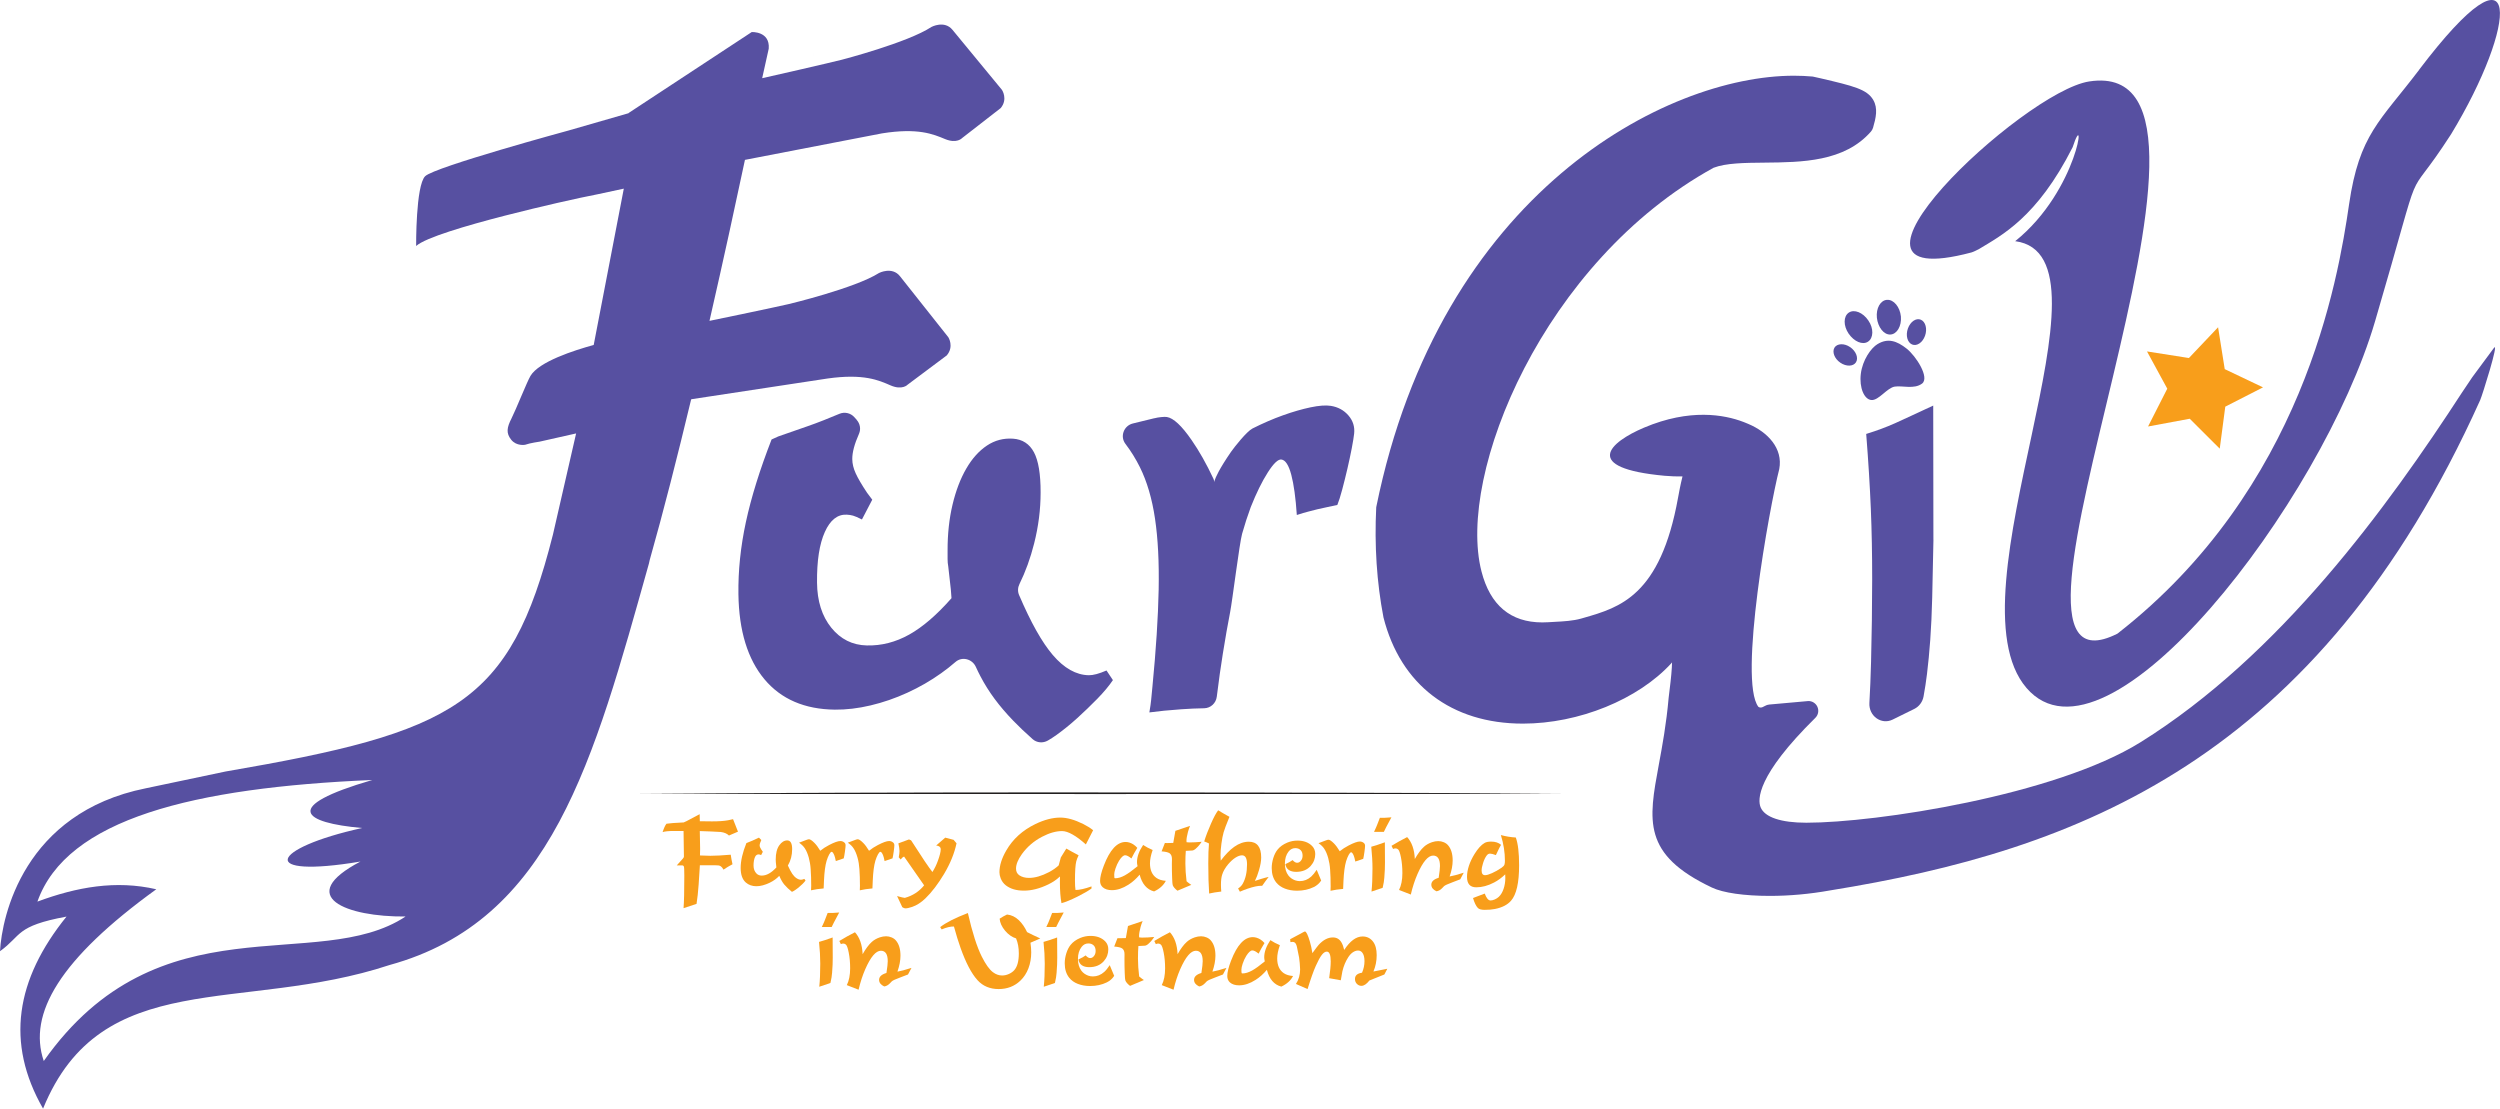 <?xml version="1.0" encoding="UTF-8"?>
<svg id="Layer_1" data-name="Layer 1" xmlns="http://www.w3.org/2000/svg" viewBox="0 0 690.88 306.37">
  <defs>
    <style>
      .cls-1 {
        fill: #5750a1;
      }

      .cls-2 {
        fill: #f89e1b;
      }

      .cls-3 {
        fill: #221f1f;
      }
    </style>
  </defs>
  <g>
    <path class="cls-2" d="m192.48,249.79l-3.58,1.18c.14-1.72.21-4.7.21-8.96,0-1.54-.04-2.4-.13-2.57-.08-.16-.19-.25-.34-.28-.05,0-.22-.01-.52-.01h-1.09l1.72-1.92c.17-.19.25-.36.25-.5v-.19l-.1-6.89c-.64,0-1.5-.01-2.59-.01-1.48,0-2.54.1-3.2.31.37-1.12.72-1.89,1.07-2.31.8-.13,2.39-.25,4.76-.36.17-.05.43-.17.79-.36l3.62-1.92.05,1.95c1.22.03,2.33.04,3.33.04,1.87,0,3.35-.1,4.44-.3.38-.07.85-.17,1.41-.31l1.36,3.45-2.49,1.07c-.52-.52-1.28-.85-2.26-.98-1.8-.11-3.74-.19-5.8-.25l.09,4.67v.46c0,.22-.01.75-.04,1.61,1.09.06,2.05.09,2.87.09,1.42,0,3.3-.1,5.63-.3.03.19.1.64.22,1.35.05.3.14.72.27,1.29-.24.14-.67.38-1.29.72-.64.41-1.04.67-1.2.77-.22-.41-.45-.71-.7-.89-.23-.17-.46-.26-.71-.28-.16-.03-.47-.04-.93-.04h-4.19l-.04.74c-.21,3.59-.39,6.07-.55,7.44-.11.87-.22,1.7-.33,2.5Z"/>
    <path class="cls-2" d="m209.74,231.48l.65.67c-.31.63-.46,1.13-.46,1.49,0,.29.15.66.44,1.11.05.07.2.29.44.65l-.47.9c-.3-.13-.53-.19-.68-.19-.44,0-.77.23-.99.68-.29.62-.43,1.43-.43,2.41,0,.92.28,1.66.84,2.22.36.36.83.55,1.43.55,1.32,0,2.67-.75,4.04-2.26-.02-.21-.07-.7-.15-1.46-.02-.21-.03-.45-.03-.72,0-1.7.33-3.01.99-3.93.64-.9,1.37-1.35,2.19-1.35.91,0,1.36.8,1.36,2.4,0,1.69-.39,3.2-1.18,4.54.42.95.83,1.71,1.21,2.29.34.5.72.9,1.16,1.2s.87.44,1.28.44c.22,0,.52-.08.9-.24l.33.46c-.46.61-1.13,1.28-2.01,2-.73.57-1.31.95-1.75,1.12-.8-.63-1.51-1.31-2.13-2.03-.47-.57-.93-1.37-1.37-2.4-.7.77-1.59,1.41-2.66,1.92-1.33.64-2.56.96-3.68.96s-2.15-.35-2.93-1.05c-.94-.85-1.4-2.18-1.4-4.01,0-1.96.53-4.25,1.58-6.86.19-.08.74-.31,1.67-.68.34-.14.95-.41,1.8-.83Z"/>
    <path class="cls-2" d="m220.84,232.87l2.08-.78c.29-.11.5-.16.65-.16.33,0,.83.34,1.51,1.02.5.5,1.04,1.22,1.6,2.16.72-.58,1.53-1.11,2.44-1.58,1.42-.74,2.46-1.11,3.11-1.11.42,0,.79.14,1.11.41.23.2.34.45.34.77s-.06.88-.18,1.74c-.12.85-.23,1.48-.33,1.87-.73.24-1.46.49-2.19.75-.14-.73-.28-1.27-.43-1.63-.26-.62-.5-.93-.72-.93-.19,0-.41.24-.67.71-.26.47-.5,1.06-.72,1.76-.38,1.26-.62,3.09-.73,5.49-.03.57-.06,1.29-.09,2.16-1.29.11-2.46.28-3.49.52.03-.4.05-.81.05-1.23,0-1.73-.05-3.27-.15-4.64-.07-1.11-.25-2.18-.53-3.2-.29-1.02-.64-1.86-1.07-2.51-.35-.55-.88-1.08-1.6-1.58Z"/>
    <path class="cls-2" d="m234.31,232.87l2.09-.78c.29-.11.5-.16.65-.16.33,0,.83.34,1.51,1.02.5.5,1.04,1.22,1.6,2.16.72-.58,1.53-1.11,2.44-1.58,1.42-.74,2.46-1.11,3.11-1.11.42,0,.79.14,1.11.41.23.2.34.45.34.77s-.06.88-.18,1.74c-.12.85-.23,1.48-.33,1.87-.73.24-1.46.49-2.19.75-.14-.73-.28-1.27-.43-1.63-.26-.62-.5-.93-.73-.93-.19,0-.41.24-.67.71s-.5,1.06-.72,1.76c-.37,1.26-.62,3.09-.72,5.49-.03.57-.06,1.29-.09,2.16-1.29.11-2.46.28-3.49.52.03-.4.04-.81.04-1.23,0-1.73-.05-3.27-.15-4.64-.07-1.11-.24-2.18-.53-3.2-.29-1.02-.64-1.86-1.07-2.51-.34-.55-.88-1.08-1.6-1.58Z"/>
    <path class="cls-2" d="m249.37,250.74l-1.46-3.11c1.16.33,1.88.49,2.14.5,1.07-.29,2.05-.73,2.97-1.32.91-.6,1.7-1.31,2.36-2.15l-5.53-7.94c-.3.1-.62.36-.95.8l-.53-.61c.14-.71.21-1.28.21-1.72,0-.48-.1-1.19-.31-2.13l2.93-1.08.58.25.33.5c2.7,4.23,4.56,6.98,5.56,8.25.58-.89,1.09-1.91,1.51-3.08.52-1.43.79-2.49.79-3.18,0-.62-.42-.98-1.26-1.07l2.51-2.17,2.31.61.81.96c-.59,2.77-1.73,5.58-3.42,8.42-1.69,2.82-3.41,5.09-5.18,6.8-1.16,1.12-2.38,1.91-3.65,2.35-.82.28-1.45.41-1.89.41-.22,0-.49-.1-.81-.31Z"/>
    <path class="cls-2" d="m294.69,234.51c1.12.64,2.25,1.26,3.39,1.85-.3.61-.52,1.17-.65,1.67-.24.93-.36,2.73-.36,5.41,0,1.07.05,1.9.15,2.51,1.09,0,2.56-.33,4.42-.99v.58c-.94.67-2.21,1.41-3.83,2.22-1.98.98-3.47,1.59-4.47,1.83-.29-1.59-.43-3.47-.43-5.65,0-.38,0-.95.01-1.73-.88.85-1.95,1.58-3.22,2.2-2.36,1.14-4.59,1.72-6.72,1.72s-3.74-.49-5.01-1.46c-.65-.5-1.13-1.16-1.44-1.97-.22-.57-.33-1.13-.33-1.67,0-1.83.63-3.83,1.88-5.99,1.82-3.16,4.5-5.59,8.05-7.31,2.46-1.19,4.76-1.79,6.89-1.79,1.85,0,3.97.6,6.36,1.79,1.04.52,1.95,1.09,2.71,1.7l-2.01,3.93c-1.32-1.19-2.55-2.11-3.67-2.74-1.13-.64-2.1-.95-2.91-.95-1.67,0-3.51.52-5.52,1.57-2.28,1.19-4.14,2.8-5.59,4.81-1.07,1.5-1.61,2.83-1.61,3.99,0,.82.31,1.44.93,1.86.7.47,1.59.71,2.66.71,1.65,0,3.48-.53,5.49-1.58,1.08-.57,1.99-1.2,2.71-1.88.18-.73.38-1.46.59-2.19l1.52-2.46Z"/>
    <path class="cls-2" d="m314.95,241.72c-.95,1.13-1.99,2.06-3.11,2.77-1.58,1.01-3.1,1.51-4.56,1.51-1.08,0-1.93-.27-2.53-.8-.49-.44-.74-1.03-.74-1.75,0-1.02.34-2.43,1.04-4.25,1.66-4.35,3.67-6.52,6.02-6.52.68,0,1.38.21,2.09.64.41.26.79.59,1.14.99-.11.18-.4.68-.89,1.51-.37.73-.62,1.2-.74,1.42-.72-.59-1.3-.89-1.73-.89-.48,0-1.04.5-1.67,1.49-.4.65-.74,1.38-1.01,2.19-.23.7-.34,1.23-.34,1.6,0,.45.01.76.04.93.02.1.1.15.24.15.81,0,1.69-.27,2.65-.8.94-.52,2.11-1.37,3.52-2.53-.11-.45-.16-.83-.16-1.12,0-1.49.57-3.07,1.7-4.75.77.51,1.65.98,2.63,1.39-.49,1.4-.74,2.62-.74,3.67,0,1.87.6,3.22,1.79,4.05.65.45,1.51.72,2.59.8-.62,1.22-1.7,2.2-3.24,2.93-2-.52-3.33-2.07-3.99-4.63Z"/>
    <path class="cls-2" d="m329.21,244.54l-3.82,1.61c-.68-.52-1.11-1.03-1.3-1.52-.07-.16-.13-.83-.17-2.01-.05-1.18-.07-2.48-.07-3.91,0-.38,0-.71.02-1.01v-.36c0-.71-.22-1.22-.65-1.54-.4-.27-1.13-.44-2.21-.52l.9-2.31c.34,0,.6.01.77.01.36,0,.87-.01,1.55-.04l.59-3.34,4.05-1.36c-.24.59-.43,1.13-.56,1.61-.29,1.09-.43,1.92-.43,2.49,0,.08,0,.22.03.41.38.04.64.06.77.06,1.02,0,2.15-.06,3.39-.18-.47.75-1.04,1.41-1.7,1.98-.38.31-.71.45-1.01.44-.06,0-.61.03-1.66.09-.08.94-.12,2.1-.12,3.48,0,1.52.11,3.16.33,4.93.47.4.9.73,1.29.98Z"/>
    <path class="cls-2" d="m342.66,246.45l-.51-.92c.58-.38,1.01-.81,1.27-1.29.8-1.41,1.2-3.2,1.2-5.38,0-1.66-.46-2.49-1.38-2.49-.54,0-1.15.22-1.83.65-.67.43-1.34,1.04-1.99,1.8-.82.97-1.38,1.94-1.68,2.91-.22.69-.33,1.61-.33,2.77,0,.6.03,1.23.09,1.88-1.29.15-2.41.33-3.35.55-.16-2.2-.24-4.98-.24-8.34,0-2.32.06-4.15.19-5.49-.4-.22-.84-.4-1.32-.56.47-1.53,1.1-3.17,1.88-4.93.74-1.7,1.4-2.92,1.98-3.68.22.12.72.42,1.51.9.24.15.78.45,1.61.9-.87,2.11-1.4,3.54-1.61,4.27-.24.84-.44,1.89-.61,3.14-.17,1.26-.25,2.33-.25,3.22,0,.32.02.81.06,1.48,1.3-1.71,2.54-2.98,3.73-3.82,1.33-.94,2.67-1.41,4.02-1.41,2.29,0,3.43,1.46,3.43,4.36,0,.97-.2,2.14-.61,3.51-.33,1.16-.71,2.15-1.12,2.96.28-.09.86-.28,1.75-.56.67-.21,1.36-.39,2.05-.55-.51.66-.82,1.07-.93,1.24-.44.63-.73,1.04-.87,1.23-.17,0-.29-.01-.36-.01-.87,0-2.09.27-3.66.8-.75.26-1.47.54-2.16.84Z"/>
    <path class="cls-2" d="m363.87,240.37l1.24,2.97c-.51.78-1.19,1.38-2.04,1.8-1.37.67-2.91,1.01-4.63,1.01-1.24,0-2.37-.2-3.37-.59s-1.79-.95-2.37-1.67c-.84-1.04-1.26-2.37-1.26-4.01,0-.91.15-1.83.44-2.77s.69-1.71,1.17-2.31c.65-.82,1.55-1.46,2.69-1.94.91-.38,1.85-.56,2.82-.56,1.74,0,3.09.51,4.07,1.52.56.58.84,1.32.84,2.2,0,1.23-.41,2.32-1.23,3.25-.98,1.11-2.32,1.67-4.04,1.67s-2.76-.71-2.99-2.13c.88-.4,1.54-.78,2-1.12.43.49.85.74,1.24.74.43,0,.8-.21,1.11-.64.28-.36.41-.81.41-1.33,0-.64-.17-1.14-.5-1.49-.38-.39-.88-.59-1.51-.59-.75,0-1.37.32-1.86.95-.68.86-1.02,1.97-1.02,3.33s.33,2.46.98,3.3c.47.6,1.09,1.04,1.85,1.32.42.15.86.22,1.29.22,1.17,0,2.23-.42,3.17-1.27.46-.42.96-1.04,1.5-1.86Z"/>
    <path class="cls-2" d="m364.4,233l2.08-.78c.29-.11.51-.16.65-.16.33,0,.83.34,1.51,1.02.5.5,1.03,1.22,1.6,2.16.72-.58,1.53-1.11,2.44-1.58,1.42-.74,2.46-1.11,3.11-1.11.42,0,.79.14,1.11.41.23.2.34.45.34.77s-.06.88-.18,1.74c-.12.85-.23,1.48-.33,1.87-.73.24-1.46.49-2.19.75-.14-.73-.28-1.27-.43-1.63-.26-.62-.5-.93-.72-.93-.19,0-.41.24-.67.71-.26.47-.5,1.06-.72,1.76-.37,1.26-.62,3.09-.73,5.49-.03.57-.06,1.29-.09,2.16-1.29.11-2.46.28-3.49.52.03-.4.04-.81.04-1.23,0-1.73-.05-3.27-.15-4.64-.07-1.11-.25-2.18-.53-3.2-.29-1.02-.64-1.86-1.07-2.51-.34-.55-.88-1.08-1.6-1.58Z"/>
    <path class="cls-2" d="m382.71,232.78l.03,5.59c.01,1.21-.05,2.6-.18,4.17-.05.79-.2,1.73-.46,2.81l-3.08,1.04c.18-1.73.27-3.85.27-6.38,0-1.84-.12-3.85-.34-6.01.97-.26,2.22-.67,3.76-1.23Zm-.27-2.9h-2.72c.46-.99.76-1.64.87-1.97.38-1.04.63-1.67.74-1.91.2,0,.68-.01,1.45-.01.31,0,.9-.04,1.74-.12l-.22.41c-1.02,1.88-1.64,3.08-1.86,3.59Z"/>
    <path class="cls-2" d="m404.5,241.18l-.96,1.82c-.37.15-1.05.41-2.04.78-1.38.51-2.19.88-2.43,1.11-.08.07-.27.26-.56.58-.48.49-1,.77-1.55.84-.94-.45-1.41-1.06-1.41-1.82,0-.88.68-1.51,2.03-1.91.24-1.54.36-2.62.36-3.24,0-1.93-.63-2.9-1.89-2.9-1.39,0-2.83,1.7-4.32,5.09-.74,1.69-1.36,3.58-1.85,5.68l-3.25-1.27c.61-1.21.92-2.76.92-4.64,0-1.61-.13-3.07-.4-4.39-.24-1.19-.49-1.91-.76-2.16-.22-.2-.46-.3-.74-.3-.19,0-.41.05-.67.16l-.43-.87c1.47-.9,2.91-1.7,4.32-2.41,1.29,1.41,2,3.43,2.12,6.06.85-1.49,1.68-2.61,2.5-3.36.6-.55,1.35-.98,2.25-1.29.59-.2,1.17-.3,1.75-.3.51,0,1.02.11,1.52.32.5.21.89.5,1.18.85.84.98,1.26,2.37,1.26,4.19,0,1.33-.28,2.81-.84,4.42.89-.15,2.19-.5,3.92-1.05Z"/>
    <path class="cls-2" d="m407.07,248.17l3.24-1.23c.47,1.27,1.01,1.91,1.61,1.91.34,0,.73-.1,1.17-.29.43-.19.8-.43,1.11-.72.56-.53,1-1.26,1.32-2.2.32-.93.48-1.94.48-3.02,0-.22-.01-.55-.03-.99-.98.95-2.01,1.7-3.09,2.26-1.68.88-3.32,1.32-4.91,1.32-1.71,0-2.56-.96-2.56-2.88s.7-4.1,2.1-6.36c.92-1.48,1.84-2.49,2.76-3.02.42-.25,1.03-.37,1.81-.37,1.16,0,2.07.3,2.74.9-.34.57-.57,1.01-.71,1.32-.4.83-.64,1.33-.72,1.51-.73-.28-1.27-.41-1.63-.41s-.66.18-.93.55c-.38.51-.71,1.2-.98,2.06-.27.83-.4,1.51-.4,2.06,0,.86.32,1.29.95,1.29.45,0,1.1-.19,1.94-.57.84-.38,1.72-.87,2.63-1.49.44-.31.7-.59.79-.86.09-.27.13-.62.13-1.07,0-2.31-.37-4.67-1.12-7.1,1.39.38,2.77.6,4.13.68.61,1.68.91,4.24.91,7.69,0,4.82-.74,8.08-2.23,9.78-.99,1.13-2.47,1.89-4.44,2.28-.81.16-1.75.24-2.82.24-.94,0-1.57-.17-1.91-.52-.51-.54-.96-1.46-1.33-2.74Z"/>
    <path class="cls-2" d="m230.1,259.08l.03,5.59c.01,1.21-.05,2.6-.18,4.17-.05.79-.2,1.73-.46,2.81l-3.08,1.04c.18-1.73.27-3.85.27-6.38,0-1.84-.11-3.85-.34-6.01.97-.26,2.22-.67,3.76-1.23Zm-.27-2.9h-2.72c.47-.99.76-1.64.87-1.97.38-1.04.63-1.67.74-1.91.2,0,.68-.01,1.45-.01.31,0,.9-.04,1.75-.12l-.22.41c-1.01,1.88-1.64,3.08-1.86,3.59Z"/>
    <path class="cls-2" d="m251.89,267.48l-.96,1.82c-.36.15-1.04.41-2.04.78-1.38.51-2.19.88-2.43,1.11-.08.07-.27.26-.56.58-.48.49-1,.77-1.55.84-.94-.45-1.41-1.06-1.41-1.82,0-.88.68-1.51,2.03-1.91.24-1.54.36-2.62.36-3.24,0-1.93-.63-2.9-1.89-2.9-1.39,0-2.83,1.7-4.32,5.09-.74,1.69-1.36,3.58-1.85,5.68l-3.25-1.27c.61-1.21.92-2.76.92-4.64,0-1.61-.13-3.07-.4-4.39-.24-1.19-.49-1.91-.76-2.16-.22-.2-.46-.3-.74-.3-.19,0-.41.05-.66.16l-.43-.87c1.47-.9,2.91-1.7,4.32-2.41,1.29,1.41,2,3.43,2.12,6.06.85-1.49,1.68-2.61,2.5-3.36.6-.55,1.35-.98,2.25-1.29.59-.2,1.18-.3,1.75-.3.51,0,1.02.11,1.52.32.5.21.89.5,1.18.85.84.98,1.26,2.37,1.26,4.19,0,1.33-.28,2.81-.84,4.42.89-.15,2.19-.5,3.92-1.05Z"/>
    <path class="cls-2" d="m287.46,259.35l-2.69,1.17c.14,1,.21,1.88.21,2.66,0,1.6-.26,3.07-.77,4.42-.52,1.35-1.26,2.48-2.21,3.39-1.63,1.56-3.63,2.34-6.02,2.34s-4.38-.82-5.86-2.47c-1.67-1.85-3.22-4.82-4.67-8.9-.6-1.68-1.21-3.65-1.83-5.92-.95-.02-2.08.25-3.39.81l-.41-.64c.79-.62,1.83-1.26,3.11-1.91,1.28-.65,2.8-1.31,4.54-1.98,1.23,5.38,2.52,9.41,3.86,12.07,1.07,2.12,2.09,3.55,3.08,4.29.8.6,1.64.9,2.53.9.62,0,1.25-.14,1.87-.42.62-.28,1.12-.64,1.5-1.07.83-.96,1.24-2.49,1.24-4.62,0-1.55-.25-2.93-.76-4.14-1.09-.33-2.11-1.03-3.03-2.12-.92-1.1-1.42-2.21-1.51-3.33.63-.42,1.31-.81,2.04-1.15,1.21.12,2.31.65,3.28,1.58.9.87,1.65,1.96,2.26,3.28.18.11.76.39,1.73.86.98.46,1.61.76,1.91.89Z"/>
    <path class="cls-2" d="m292.14,259.08l.03,5.59c.01,1.21-.05,2.6-.18,4.17-.05.79-.2,1.73-.46,2.81l-3.08,1.04c.18-1.73.27-3.85.27-6.38,0-1.84-.11-3.85-.34-6.01.97-.26,2.22-.67,3.76-1.23Zm-.27-2.9h-2.72c.47-.99.76-1.64.87-1.97.38-1.04.63-1.67.74-1.91.2,0,.68-.01,1.45-.01.31,0,.9-.04,1.75-.12l-.22.41c-1.01,1.88-1.64,3.08-1.86,3.59Z"/>
    <path class="cls-2" d="m306.67,266.71l1.24,2.97c-.51.78-1.19,1.38-2.04,1.8-1.37.67-2.92,1.01-4.63,1.01-1.24,0-2.37-.2-3.37-.59-1.01-.39-1.79-.95-2.37-1.67-.84-1.04-1.26-2.37-1.26-4.01,0-.91.15-1.83.44-2.77s.69-1.71,1.17-2.31c.65-.82,1.55-1.46,2.69-1.94.91-.38,1.85-.56,2.83-.56,1.73,0,3.09.51,4.07,1.52.56.58.84,1.32.84,2.2,0,1.23-.41,2.32-1.23,3.25-.98,1.11-2.32,1.67-4.04,1.67s-2.76-.71-2.99-2.13c.88-.4,1.54-.78,2-1.12.44.49.85.74,1.24.74.44,0,.8-.21,1.11-.64.27-.36.41-.81.41-1.33,0-.64-.17-1.14-.5-1.49-.38-.39-.88-.59-1.51-.59-.75,0-1.37.32-1.86.95-.68.86-1.02,1.97-1.02,3.33s.33,2.46.98,3.3c.47.6,1.09,1.04,1.85,1.32.42.15.85.22,1.29.22,1.18,0,2.23-.42,3.17-1.27.47-.42.96-1.04,1.5-1.86Z"/>
    <path class="cls-2" d="m316.11,270.84l-3.82,1.61c-.68-.52-1.12-1.03-1.3-1.52-.07-.16-.13-.83-.17-2.01-.05-1.18-.07-2.48-.07-3.91,0-.38,0-.71.01-1.01v-.36c0-.71-.22-1.22-.65-1.54-.39-.27-1.13-.44-2.2-.52l.9-2.31c.35,0,.6.01.77.01.36,0,.87-.01,1.55-.04l.59-3.34,4.05-1.36c-.25.59-.44,1.13-.56,1.61-.29,1.09-.43,1.92-.43,2.49,0,.08.01.22.03.41.38.04.64.06.77.06,1.03,0,2.15-.06,3.39-.18-.47.75-1.04,1.41-1.7,1.98-.37.31-.71.45-1.01.44-.06,0-.61.03-1.66.09-.08.94-.12,2.1-.12,3.48,0,1.52.11,3.16.33,4.93.47.4.9.73,1.29.98Z"/>
    <path class="cls-2" d="m338.93,267.48l-.96,1.82c-.37.15-1.05.41-2.04.78-1.38.51-2.19.88-2.43,1.11-.08.07-.27.26-.56.58-.48.49-1,.77-1.55.84-.94-.45-1.41-1.06-1.41-1.82,0-.88.68-1.51,2.03-1.91.24-1.54.36-2.62.36-3.24,0-1.93-.63-2.9-1.89-2.9-1.39,0-2.83,1.7-4.32,5.09-.74,1.69-1.36,3.58-1.85,5.68l-3.25-1.27c.61-1.21.92-2.76.92-4.64,0-1.61-.13-3.07-.4-4.39-.24-1.19-.49-1.91-.76-2.16-.22-.2-.46-.3-.74-.3-.19,0-.41.05-.66.16l-.43-.87c1.47-.9,2.91-1.7,4.32-2.41,1.29,1.41,2,3.43,2.12,6.06.85-1.49,1.68-2.61,2.5-3.36.6-.55,1.35-.98,2.25-1.29.59-.2,1.18-.3,1.75-.3.51,0,1.02.11,1.52.32.5.21.89.5,1.18.85.84.98,1.26,2.37,1.26,4.19,0,1.33-.28,2.81-.84,4.42.89-.15,2.19-.5,3.92-1.05Z"/>
    <path class="cls-2" d="m350.1,268.02c-.96,1.13-1.99,2.06-3.11,2.77-1.58,1.01-3.1,1.51-4.56,1.51-1.08,0-1.93-.27-2.53-.8-.49-.44-.74-1.03-.74-1.75,0-1.02.34-2.43,1.04-4.25,1.67-4.35,3.67-6.52,6.02-6.52.68,0,1.38.21,2.09.64.41.26.79.59,1.14.99-.11.18-.41.68-.89,1.51-.38.73-.62,1.2-.74,1.42-.72-.59-1.3-.89-1.73-.89-.48,0-1.04.5-1.67,1.49-.41.65-.74,1.38-1.01,2.19-.23.7-.34,1.23-.34,1.6,0,.45.01.76.05.93.02.1.1.15.24.15.81,0,1.69-.27,2.65-.8.94-.52,2.11-1.37,3.52-2.53-.11-.45-.16-.83-.16-1.12,0-1.49.57-3.07,1.7-4.75.77.51,1.65.98,2.63,1.39-.49,1.4-.74,2.62-.74,3.67,0,1.87.6,3.22,1.79,4.05.65.45,1.51.72,2.59.8-.62,1.22-1.7,2.2-3.24,2.93-2-.52-3.33-2.07-3.99-4.63Z"/>
    <path class="cls-2" d="m383.37,267.76l-.8,1.54c-1,.38-2.37.94-4.13,1.66-.78.99-1.51,1.48-2.21,1.48-.47,0-.89-.18-1.26-.55-.34-.35-.52-.79-.52-1.35,0-.97.65-1.54,1.95-1.73.45-1.04.68-2.1.68-3.2s-.23-1.94-.68-2.44c-.3-.33-.66-.49-1.11-.49-.47,0-.95.17-1.43.49-.48.33-.9.79-1.28,1.38-.73,1.13-1.27,2.43-1.61,3.88-.08.35-.23,1.17-.44,2.47l-3.21-.58c.29-1.95.43-3.49.43-4.62,0-1.81-.36-2.72-1.08-2.72-.45,0-.92.3-1.39.91-.47.61-1.02,1.61-1.65,3.02-.63,1.39-1.39,3.53-2.28,6.42l-3.21-1.41c.77-1.18,1.15-2.53,1.15-4.04,0-.35-.03-.91-.1-1.69s-.13-1.3-.18-1.57c-.33-1.66-.52-2.64-.6-2.96-.07-.32-.17-.59-.29-.81-.2-.38-.51-.56-.95-.56-.14,0-.32.02-.55.07l-.09-.8c.52-.29,1.2-.65,2.04-1.09.97-.5,1.52-.8,1.67-.9.2-.11.32-.16.37-.16.37,0,.83.93,1.37,2.78.29.95.52,2.02.7,3.21.88-1.21,1.45-1.97,1.73-2.28,1.25-1.37,2.56-2.06,3.93-2.06,1.05,0,1.84.46,2.38,1.39.31.53.56,1.22.75,2.07,1.62-2.49,3.31-3.73,5.09-3.73,1.19,0,2.15.47,2.88,1.42.67.88,1.01,2.12,1.01,3.74s-.3,3.1-.9,4.53l3.77-.75Z"/>
  </g>
  <path class="cls-1" d="m236.74,116.03c.94,1.04,1.22,2.55.65,3.84-1.26,2.84-1.88,5.17-1.86,7.01.01,1.26.32,2.56.94,3.92.61,1.35,1.66,3.14,3.12,5.34l1.46,1.95-2.85,5.47c-1.09-.55-1.91-.91-2.45-1.06-.55-.15-1.12-.24-1.73-.27-2.55-.13-4.58,1.46-6.07,4.78-1.5,3.32-2.22,7.99-2.16,14,.05,5.13,1.37,9.28,3.95,12.47,2.57,3.17,5.84,4.8,9.8,4.89,4.05.1,7.96-.9,11.72-3,3.74-2.09,7.64-5.45,11.69-10.06l-.18-2.38-.72-6.43c-.12-.61-.18-1.29-.18-2.02,0-.73,0-1.53,0-2.38-.01-4.53.44-8.73,1.36-12.61.92-3.88,2.19-7.21,3.81-10,1.61-2.78,3.52-4.9,5.71-6.36,2.18-1.45,4.59-2.08,7.21-1.9,2.61.18,4.54,1.44,5.78,3.76,1.24,2.33,1.85,6.03,1.84,11.1,0,4.71-.6,9.4-1.79,14.1-1.03,4.09-2.39,7.83-4.06,11.22-.47.95-.52,2.06-.1,3.03,3.24,7.58,6.34,13.08,9.3,16.55,3.14,3.68,6.46,5.54,9.96,5.61,1.2.02,2.83-.41,4.9-1.31l1.77,2.66c-1.09,1.62-2.53,3.34-4.33,5.18-1.8,1.84-3.66,3.63-5.58,5.37-1.92,1.74-3.82,3.27-5.69,4.61-.84.6-1.63,1.11-2.36,1.53-1.36.79-3.07.66-4.24-.39-2.02-1.79-3.79-3.47-5.32-5.06-1.97-2.04-3.69-4.05-5.16-6.04-1.48-1.99-2.79-4.08-3.93-6.26-.44-.83-.86-1.7-1.28-2.62-1-2.18-3.8-2.92-5.61-1.34-1.24,1.08-2.56,2.12-3.97,3.12-2.9,2.07-6.01,3.86-9.33,5.38-3.34,1.53-6.74,2.7-10.17,3.51-3.45.82-6.75,1.2-9.88,1.17-8.33-.1-14.83-2.88-19.44-8.39-4.65-5.55-7.06-13.39-7.2-23.53-.09-6.48.6-13.13,2.07-19.95,1.47-6.82,3.84-14.42,7.09-22.79l1.85-.84,8.29-2.89c1.22-.42,2.66-.96,4.31-1.61,1.16-.45,2.59-1.04,4.31-1.76,1.41-.59,3.06-.23,4.08.9l.69.76Z"/>
  <path class="cls-1" d="m319.01,115.59c.56-.15,1.2-.26,1.91-.33.71-.07,1.23-.07,1.55-.02,1.82.29,4.1,2.42,6.83,6.37,2.1,3.03,4.11,6.59,6.02,10.66.9,1.91-1.67,2.09,4.87-7.39.94-1.36,4.36-5.67,5.93-6.46,2.86-1.44,5.66-2.66,8.41-3.64,2.73-.98,5.28-1.71,7.63-2.21,2.35-.49,4.22-.63,5.62-.41,1.99.32,3.61,1.2,4.87,2.66,1.25,1.45,1.78,3.13,1.57,5.03-.1.9-.31,2.23-.65,4-.34,1.77-.74,3.64-1.2,5.63-.46,1.98-.94,3.91-1.44,5.79-.5,1.88-.95,3.3-1.35,4.27-1.23.29-2.29.52-3.16.68-.88.17-1.68.35-2.4.53-.73.19-1.54.39-2.42.62-.89.22-1.96.54-3.22.95-.32-4.76-.83-8.47-1.53-11.11-.7-2.65-1.61-4.06-2.72-4.22-.91-.13-2.17,1.06-3.77,3.57-1.61,2.52-3.17,5.71-4.71,9.58-.86,2.33-1.66,4.79-2.39,7.37-.73,2.58-2.68,18.44-3.32,21.72-.64,3.28-1.31,7.07-2,11.38-.56,3.49-1.13,7.47-1.68,11.94-.22,1.77-1.69,3.15-3.48,3.18-2.01.03-4.12.12-6.33.28-3.4.24-6.34.53-8.82.87.25-1.48.42-2.62.49-3.42.08-.81.2-2.01.35-3.62,1.01-10.36,1.58-19.33,1.73-26.88.14-7.58-.19-14.13-1.01-19.64-.82-5.53-2.22-10.27-4.18-14.22-1.14-2.29-2.48-4.45-4.01-6.46-1.54-2.04-.42-5.01,2.07-5.61l5.93-1.45Z"/>
  <g>
    <path class="cls-1" d="m534.31,149.18c-.12,6.25-.23,11.55-.34,15.93-.11,4.37-.29,8.27-.54,11.71-.25,3.44-.55,6.57-.9,9.42-.25,2.05-.57,4.13-.95,6.22-.27,1.51-1.24,2.8-2.56,3.45l-5.99,2.95c-3.1,1.53-6.63-.98-6.42-4.61.2-3.44.35-7.22.46-11.33.2-7.61.3-15.24.31-22.88,0-6.85-.12-13.31-.37-19.38-.25-6.08-.67-12.99-1.28-20.74,1.61-.5,3.02-.98,4.22-1.43,1.2-.44,2.45-.96,3.75-1.53,1.29-.58,2.76-1.25,4.4-2.02,1.63-.77,3.69-1.72,6.15-2.86l.05,37.1Z"/>
    <path class="cls-1" d="m518.86,95.09c-1.82,1.1-4.16,4.42-4.62,8.24-.46,3.81.92,7.06,2.93,7.22,2.01.16,4.32-3.38,6.45-3.71,2.13-.33,5.35.8,7.54-.83,2.18-1.63-1.65-7.63-4.3-9.7-2.66-2.08-5.11-2.96-7.99-1.22Z"/>
    <path class="cls-1" d="m530.82,88.35c-1.31-.55-2.9.55-3.57,2.44-.67,1.89-.15,3.86,1.16,4.41,1.31.55,2.91-.53,3.58-2.42.67-1.89.14-3.88-1.17-4.43Z"/>
    <path class="cls-1" d="m516.23,94.42c1.53-1.01,1.61-3.65.09-5.85-1.49-2.22-3.91-3.19-5.41-2.17-1.5,1.02-1.52,3.62-.03,5.81,1.51,2.18,3.83,3.21,5.36,2.21Z"/>
    <path class="cls-1" d="m511.29,95.93c-1.62-1.13-3.62-1.03-4.33.14-.7,1.17-.02,3.05,1.62,4.16,1.63,1.12,3.57,1.07,4.32-.11.75-1.18.03-3.06-1.6-4.19Z"/>
    <path class="cls-1" d="m525.32,87.47c-.27-2.65-1.99-4.72-3.82-4.61-1.83.1-3.09,2.33-2.82,4.96.3,2.62,1.91,4.71,3.72,4.63,1.81-.08,3.14-2.31,2.92-4.98Z"/>
  </g>
  <g>
    <polygon class="cls-2" points="613.43 123.99 605.14 115.72 593.62 117.86 598.93 107.41 593.33 97.12 604.91 98.94 612.97 90.44 614.81 102.01 625.39 107.05 614.96 112.38 613.43 123.99"/>
    <path class="cls-1" d="m668.5,19.34c-10.77,14.19-16.5,17.76-19.32,37.07-3.1,21.22-12.74,78.73-64.02,118.7-44.17,22.28,43.39-160.48-7.81-152.6-18.34,2.82-78.56,59.49-32.56,47.26.55-.15,1.37-.57,2.03-.9,6.18-3.76,16.11-8.68,25.97-28.21,3.9-12.03,1.71,11.84-15.89,25.99,30.3,4-19.13,97.51,3.11,123.45,22.24,25.94,81.69-51.41,96.34-101.3,14.65-49.89,6.91-29.85,21.01-51.71,18.32-30.17,20.4-56.35-8.88-17.75Z"/>
  </g>
  <path class="cls-3" d="m176.74,219.36c70.12-.51,152.62-.43,222.82-.21,0,0,31.83.21,31.83.21.1.1-254.76.1-254.65,0h0Z"/>
  <path class="cls-1" d="m689.24,96.1c-.25.3-4.86,6.55-6,8.11,0,0-1.78,2.61-2.82,4.2-20.66,31.78-50.36,72.72-88.92,96.73-23.6,14.69-73.04,22.22-92.31,22.22-7.02,0-11.51-1.51-12.64-4.26-.86-2.1-1.11-8.72,15.13-24.73.81-.8,1.03-2.03.55-3.07-.44-.96-1.41-1.57-2.46-1.57-.08,0-10.85.97-10.85.97-.41.04-.81.17-1.17.38-.51.31-.87.45-1.19.45-.22,0-.41-.06-.62-.19-5.6-7.23,3.03-55.1,5.76-65.72,1.08-5.71-3.19-10.22-8.58-12.48-.27-.12-.57-.24-.87-.36-.17-.06-.34-.14-.51-.2-5.22-1.98-14.72-3.76-27.39,1.59-9.63,4.07-17.39,11.18,5.68,13.31,1.77.16,3.38.2,4.93.18-.59,2.38-.98,4.49-1.23,5.88-4.88,27.12-16.13,30.34-26.05,33.19l-.73.21c-2.21.63-4.83.78-7.38.91l-1.73.1c-.56.04-1.1.05-1.63.05-8.75,0-14.4-4.74-16.8-14.09-6.91-26.91,17.11-85.67,64.13-111.55,3.42-1.32,8.59-1.37,14.06-1.42,10.37-.1,22.12-.21,29.45-8.6.25-.3.44-.64.56-1.02.8-2.73,1.41-5.38.07-7.69-1.73-2.98-5.48-3.86-14.54-5.99l-2.2-.49c-1.68-.15-3.42-.23-5.2-.23-35.28,0-97.8,32.26-115.42,119.25-.52,10.55.14,20.75,2,30.44,4.73,18.66,18.78,29.36,38.53,29.36h.01c15.42,0,31.85-6.65,41.05-16.72.06-.07.11-.15.16-.22-.03,1.77-.26,4.37-.7,7.79-.11.86-.2,1.57-.24,2.01-.64,7.29-1.75,13.25-2.72,18.51-2.86,15.46-4.6,24.79,14.67,33.93,3.09,1.47,8.92,2.31,16.01,2.31,5.37,0,11-.5,16.62-1.51,68.18-11,134.75-35.78,179.68-135.48.6-1.33,5.25-16.18,3.86-14.5Z"/>
  <g>
    <path class="cls-1" d="m276.91,24.86s-11.47-13.93-13.7-16.63c-2.23-2.7-5.81-.78-5.81-.78-6.54,4.33-24.77,9.06-24.77,9.06,0,0-4.74,1.2-22,5.1l1.81-8.16c.39-4.87-4.7-4.59-4.7-4.59l-33.97,22.33s-.05.06-.08.1l-16.66,4.8s-36.9,10.03-39.53,12.6c-2.63,2.57-2.5,19.29-2.5,19.29,5.09-4.61,45.08-13.28,45.34-13.31.06,0,8.72-1.77,12.05-2.54l-8.32,43.2c-5.42,1.49-15.15,4.61-17.48,8.56-.96,1.63-4.03,9.37-5.24,11.75-1.28,2.52-1.54,4.05-.07,5.89,1.47,1.84,3.84,1.38,3.84,1.38,1.38-.49,4.01-.86,4.01-.86l10.08-2.27-6.44,28.11s0-.02,0-.02c-11.86,46.87-27.09,54.45-90.45,65.34l-22.05,4.64C6.53,224.64.53,253.29,0,262.87c6.12-4.41,4.18-6.94,18.38-9.57-14.04,17.39-16.9,34.88-6.48,53.07,16.14-39.54,54.93-26.22,95.74-39.68,44.83-12.3,56.35-56.27,71.69-110.95.1-.37.15-.66.22-.98,3.78-13.34,7.72-28.82,11.45-44.39l.24-.07,37.47-5.7c9.99-1.4,14.14.48,17.39,1.9,3.26,1.42,4.72-.19,4.72-.19l10.82-8.09c2.07-2.44.45-5,.45-5,0,0-11.2-14.14-13.38-16.89-2.18-2.75-5.79-.89-5.79-.89-6.62,4.21-24.94,8.59-24.94,8.59,0,0-4.73,1.1-21.91,4.64,3.9-17.02,7.32-32.81,9.8-44.49l37.87-7.32c9.97-1.59,14.14.21,17.43,1.57,3.28,1.36,4.72-.28,4.72-.28l10.67-8.29c2.03-2.48.35-5,.35-5ZM12.1,293.23c-4.46-13.07,4.44-28.21,31.09-47.48-11.15-2.57-21.93-.64-32.85,3.41,8.09-22.89,43.15-31.51,92.55-33.61-25.36,7.38-19.22,11.83-2.81,13.27-25.66,5.66-29,14.06-.47,9.27-18.39,9.64-3.89,15.34,12.48,15.19-24.37,16.11-68.11-5.33-100,39.94Z"/>
    <path class="cls-1" d="m224.83,13.84c-.08.99-.27,3.35,0,0h0Z"/>
    <path class="cls-1" d="m224.86,13.46c-.01.17-.02.24-.03.38.02-.21.03-.38.03-.38Z"/>
  </g>
</svg>